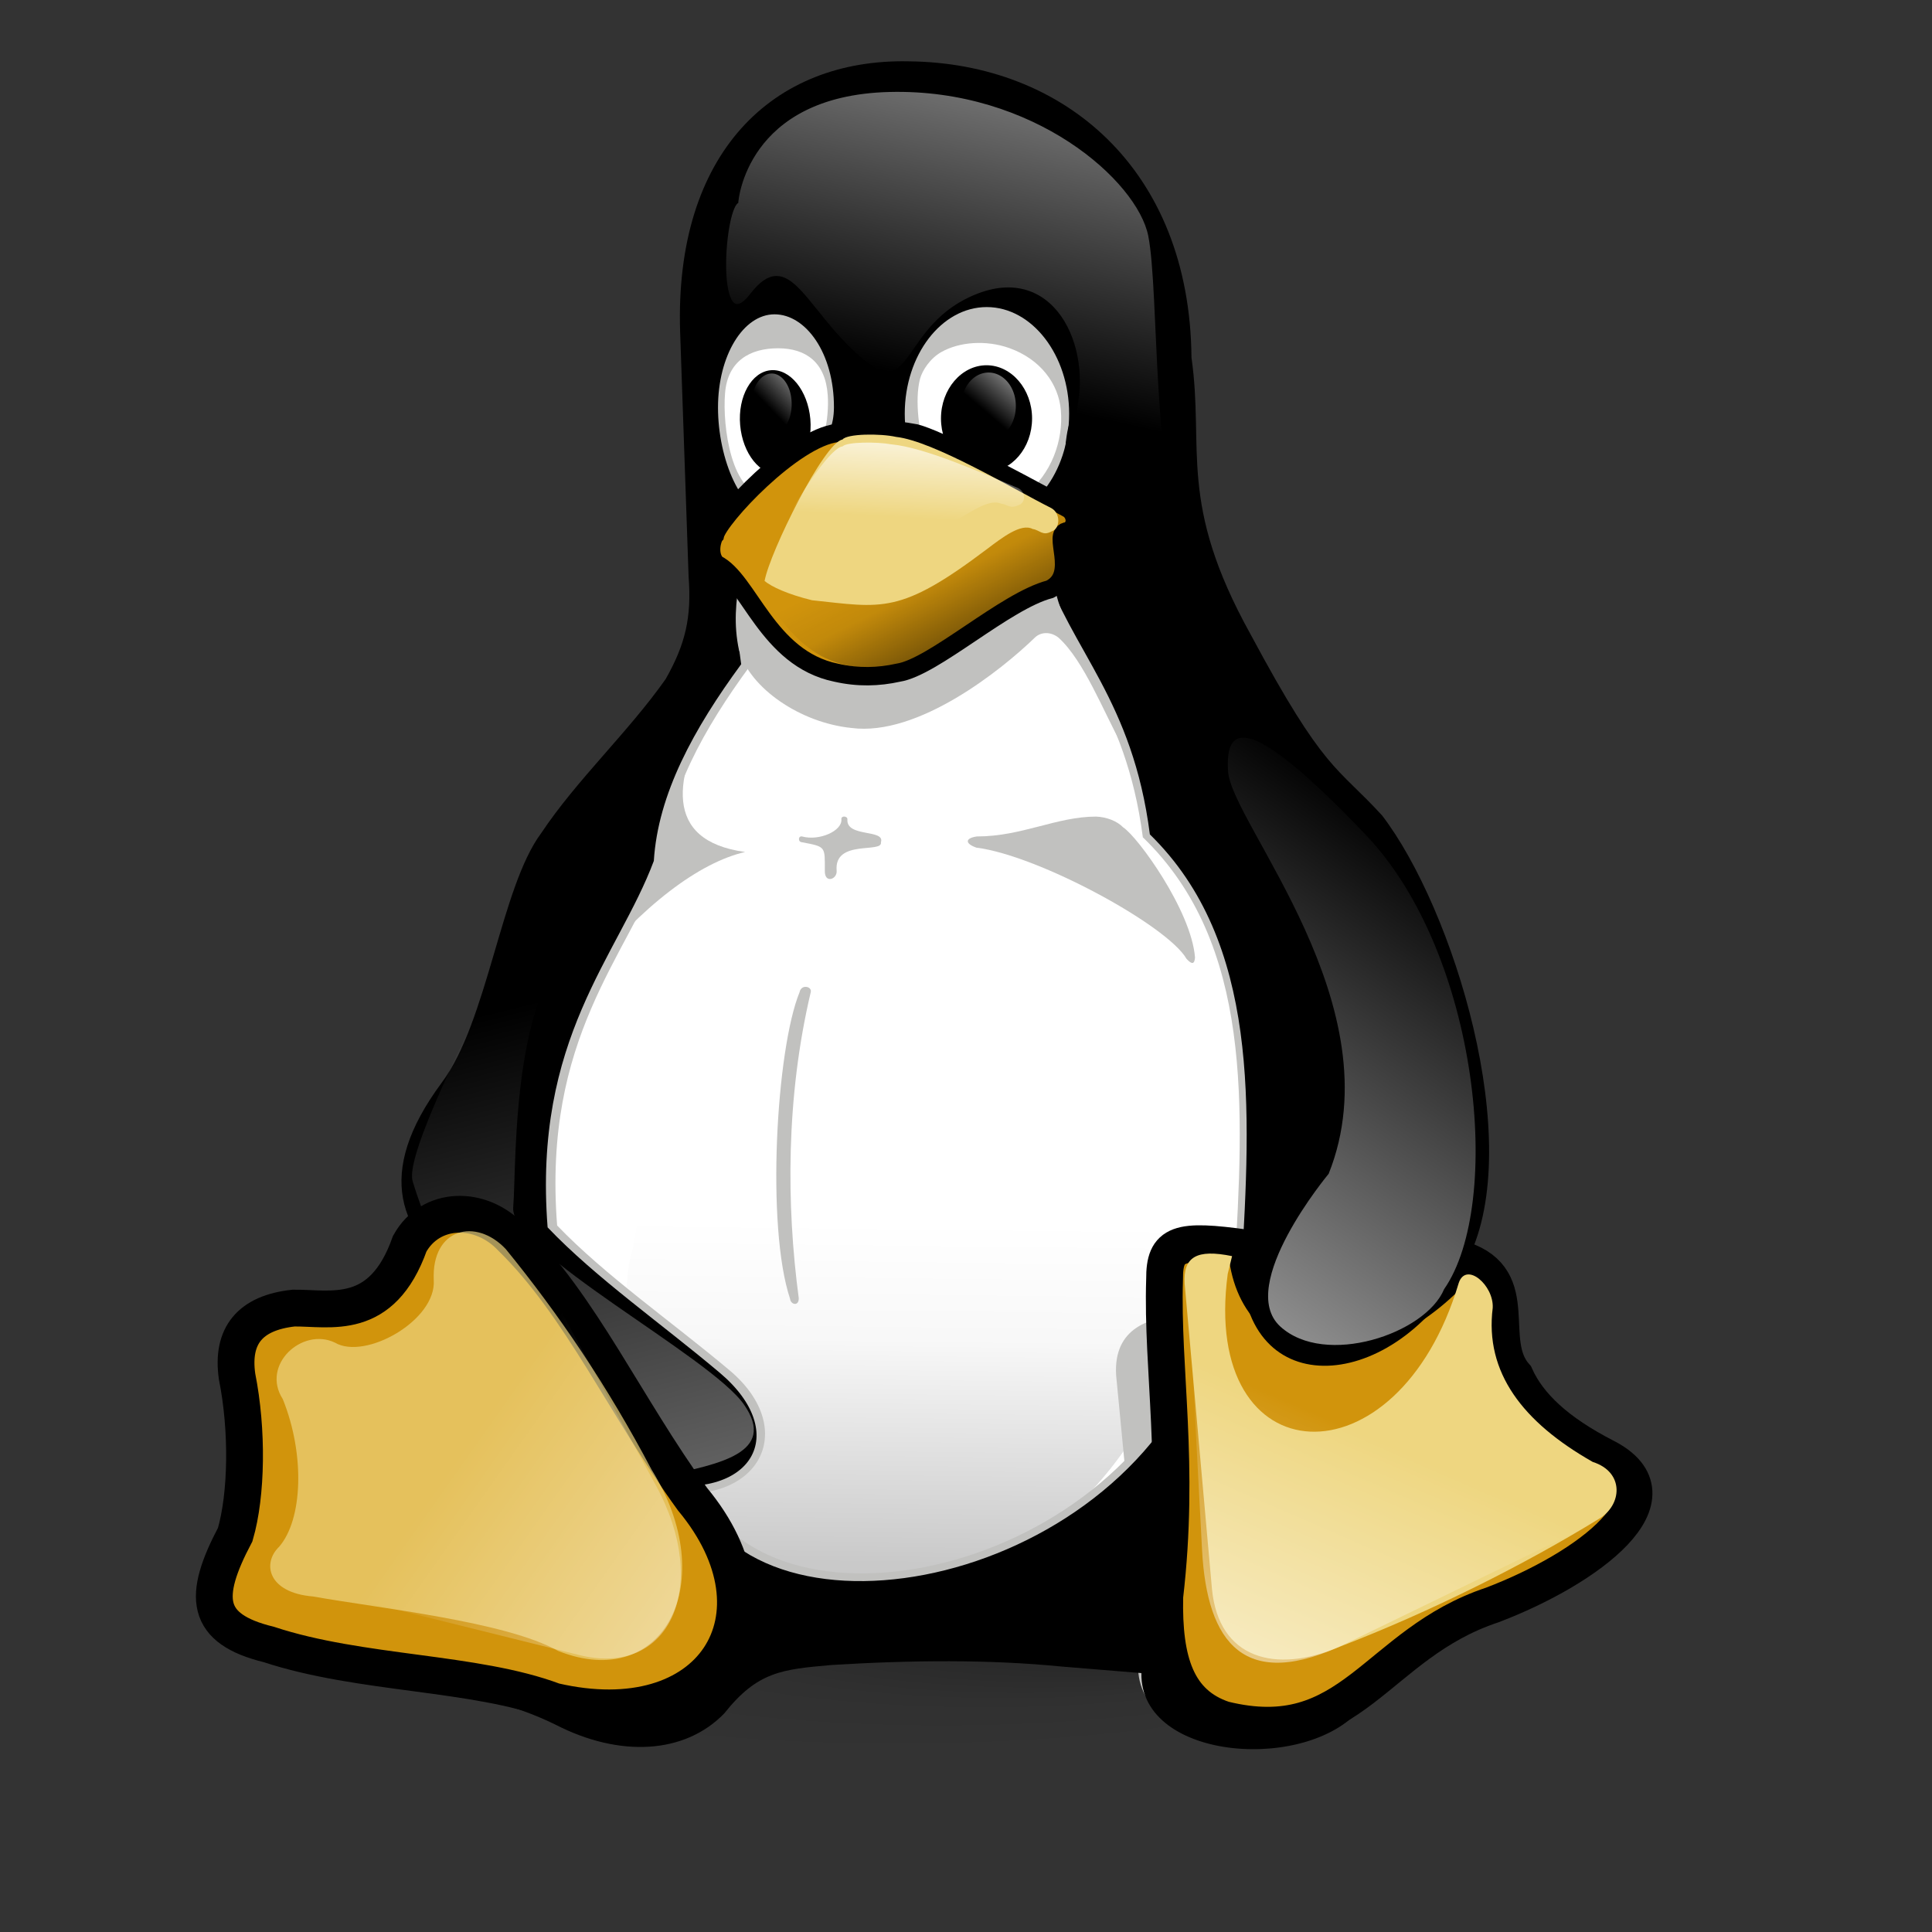 <?xml version="1.0" encoding="UTF-8" standalone="no"?>
<!DOCTYPE svg PUBLIC "-//W3C//DTD SVG 20010904//EN"
"http://www.w3.org/TR/2001/REC-SVG-20010904/DTD/svg10.dtd">
<!-- Created with Inkscape (http://www.inkscape.org/) -->
<svg
   id="svg1568"
   sodipodi:version="0.32"
   inkscape:version="0.40"
   width="128pt"
   height="128pt"
   sodipodi:docbase="/usr/share/icons/etiqueta/scalable/apps"
   sodipodi:docname="tux.svg"
   xmlns="http://www.w3.org/2000/svg"
   xmlns:cc="http://web.resource.org/cc/"
   xmlns:inkscape="http://www.inkscape.org/namespaces/inkscape"
   xmlns:sodipodi="http://sodipodi.sourceforge.net/DTD/sodipodi-0.dtd"
   xmlns:rdf="http://www.w3.org/1999/02/22-rdf-syntax-ns#"
   xmlns:dc="http://purl.org/dc/elements/1.1/"
   xmlns:xlink="http://www.w3.org/1999/xlink">
  <rect width="100%" height="100%" fill="#333333" stroke="none"/>
  <defs
     id="defs1570">
    <linearGradient
       id="linearGradient616">
      <stop
         style="stop-color:#ffffff;stop-opacity:0.836;"
         offset="0"
         id="stop617" />
      <stop
         style="stop-color:#ffffff;stop-opacity:0;"
         offset="1"
         id="stop618" />
    </linearGradient>
    <linearGradient
       inkscape:collect="always"
       xlink:href="#linearGradient4823"
       id="linearGradient575"
       gradientUnits="userSpaceOnUse"
       gradientTransform="scale(0.639,1.566)"
       x1="149.847"
       y1="75.004"
       x2="169.322"
       y2="45.721" />
    <linearGradient
       id="linearGradient613">
      <stop
         style="stop-color:#ffffff;stop-opacity:0.836;"
         offset="0"
         id="stop614" />
      <stop
         style="stop-color:#ffffff;stop-opacity:0;"
         offset="1"
         id="stop615" />
    </linearGradient>
    <linearGradient
       inkscape:collect="always"
       xlink:href="#linearGradient4823"
       id="linearGradient574"
       gradientUnits="userSpaceOnUse"
       gradientTransform="scale(0.813,1.229)"
       x1="388.754"
       y1="180.449"
       x2="379.33"
       y2="193.827" />
    <linearGradient
       id="linearGradient610">
      <stop
         style="stop-color:#ffffff;stop-opacity:0.836;"
         offset="0"
         id="stop611" />
      <stop
         style="stop-color:#ffffff;stop-opacity:0;"
         offset="1"
         id="stop612" />
    </linearGradient>
    <linearGradient
       inkscape:collect="always"
       xlink:href="#linearGradient4823"
       id="linearGradient573"
       gradientUnits="userSpaceOnUse"
       gradientTransform="scale(0.813,1.229)"
       x1="388.92"
       y1="178.07"
       x2="378.623"
       y2="192.935" />
    <linearGradient
       id="linearGradient607">
      <stop
         style="stop-color:#ffffff;stop-opacity:0.836;"
         offset="0"
         id="stop608" />
      <stop
         style="stop-color:#ffffff;stop-opacity:0;"
         offset="1"
         id="stop609" />
    </linearGradient>
    <linearGradient
       inkscape:collect="always"
       xlink:href="#linearGradient4823"
       id="linearGradient572"
       gradientUnits="userSpaceOnUse"
       gradientTransform="scale(1.414,0.707)"
       x1="53.925"
       y1="60.383"
       x2="52.961"
       y2="69.284" />
    <linearGradient
       id="linearGradient604">
      <stop
         style="stop-color:#ffffff;stop-opacity:0.836;"
         offset="0"
         id="stop605" />
      <stop
         style="stop-color:#ffffff;stop-opacity:0;"
         offset="1"
         id="stop606" />
    </linearGradient>
    <linearGradient
       inkscape:collect="always"
       xlink:href="#linearGradient4823"
       id="linearGradient571"
       gradientUnits="userSpaceOnUse"
       gradientTransform="scale(0.915,1.093)"
       x1="76.196"
       y1="123.826"
       x2="50.587"
       y2="102.22" />
    <linearGradient
       id="linearGradient601">
      <stop
         style="stop-color:#ffffff;stop-opacity:0.836;"
         offset="0"
         id="stop602" />
      <stop
         style="stop-color:#ffffff;stop-opacity:0;"
         offset="1"
         id="stop603" />
    </linearGradient>
    <linearGradient
       inkscape:collect="always"
       xlink:href="#linearGradient4823"
       id="linearGradient570"
       gradientUnits="userSpaceOnUse"
       gradientTransform="scale(1.133,0.883)"
       x1="86.384"
       y1="149.883"
       x2="97.862"
       y2="129.288" />
    <linearGradient
       id="linearGradient598">
      <stop
         style="stop-color:#ffffff;stop-opacity:0.836;"
         offset="0"
         id="stop599" />
      <stop
         style="stop-color:#ffffff;stop-opacity:0;"
         offset="1"
         id="stop600" />
    </linearGradient>
    <linearGradient
       id="linearGradient4823">
      <stop
         style="stop-color:#ffffff;stop-opacity:0.836;"
         offset="0"
         id="stop4824" />
      <stop
         style="stop-color:#ffffff;stop-opacity:0;"
         offset="1"
         id="stop4826" />
    </linearGradient>
    <linearGradient
       inkscape:collect="always"
       xlink:href="#linearGradient4823"
       id="linearGradient568"
       gradientUnits="userSpaceOnUse"
       gradientTransform="scale(0.745,1.342)"
       x1="125.645"
       y1="119.051"
       x2="73.242"
       y2="45.331" />
    <linearGradient
       id="linearGradient594">
      <stop
         style="stop-color:#000000;stop-opacity:0.407;"
         offset="0"
         id="stop595" />
      <stop
         style="stop-color:#000000;stop-opacity:0.073;"
         offset="0.648"
         id="stop596" />
      <stop
         style="stop-color:#000000;stop-opacity:0;"
         offset="1"
         id="stop597" />
    </linearGradient>
    <linearGradient
       inkscape:collect="always"
       xlink:href="#linearGradient1806"
       id="linearGradient567"
       gradientUnits="userSpaceOnUse"
       gradientTransform="scale(1.237,0.808)"
       x1="69.437"
       y1="68.99"
       x2="63.569"
       y2="61.353" />
    <linearGradient
       id="linearGradient590">
      <stop
         style="stop-color:#000000;stop-opacity:0.407;"
         offset="0"
         id="stop591" />
      <stop
         style="stop-color:#000000;stop-opacity:0.073;"
         offset="0.648"
         id="stop592" />
      <stop
         style="stop-color:#000000;stop-opacity:0;"
         offset="1"
         id="stop593" />
    </linearGradient>
    <linearGradient
       inkscape:collect="always"
       xlink:href="#linearGradient1806"
       id="linearGradient566"
       gradientUnits="userSpaceOnUse"
       gradientTransform="matrix(0.897,0,0,0.779,3.502405e-15,34.962)"
       x1="101.547"
       y1="111.428"
       x2="101.944"
       y2="81.081" />
    <linearGradient
       id="linearGradient586">
      <stop
         style="stop-color:#000000;stop-opacity:0.407;"
         offset="0"
         id="stop587" />
      <stop
         style="stop-color:#000000;stop-opacity:0.073;"
         offset="0.648"
         id="stop588" />
      <stop
         style="stop-color:#000000;stop-opacity:0;"
         offset="1"
         id="stop589" />
    </linearGradient>
    <radialGradient
       inkscape:collect="always"
       xlink:href="#linearGradient1806"
       id="radialGradient565"
       gradientUnits="userSpaceOnUse"
       cx="24.826"
       cy="176.564"
       fx="50.791"
       fy="174.396"
       r="42.86" />
    <linearGradient
       inkscape:collect="always"
       id="linearGradient84">
      <stop
         style="stop-color:#000000;stop-opacity:1;"
         offset="0"
         id="stop85" />
      <stop
         style="stop-color:#000000;stop-opacity:0;"
         offset="1"
         id="stop86" />
    </linearGradient>
    <linearGradient
       id="linearGradient1492">
      <stop
         style="stop-color:#dadada;stop-opacity:1;"
         offset="0"
         id="stop1493" />
      <stop
         style="stop-color:#f1f1f1;stop-opacity:1;"
         offset="0.349"
         id="stop1496" />
      <stop
         style="stop-color:#f0f0f0;stop-opacity:1;"
         offset="1"
         id="stop1494" />
    </linearGradient>
    <linearGradient
       inkscape:collect="always"
       xlink:href="#linearGradient1492"
       id="linearGradient7980"
       x1="76.924"
       y1="78.525"
       x2="76.924"
       y2="40.787"
       gradientTransform="matrix(1.255,0,0,0.797,0,1.5)"
       gradientUnits="userSpaceOnUse" />
    <linearGradient
       inkscape:collect="always"
       id="linearGradient2529">
      <stop
         style="stop-color:#ffffff;stop-opacity:0;"
         offset="0"
         id="stop2530" />
      <stop
         style="stop-color:#fff;stop-opacity:1;"
         offset="1"
         id="stop2532" />
    </linearGradient>
    <linearGradient
       inkscape:collect="always"
       xlink:href="#linearGradient2529"
       id="linearGradient7987"
       x1="33.682"
       y1="174.263"
       x2="33.682"
       y2="121.156"
       gradientTransform="matrix(2.455,0,0,0.459,-5.68,-3.28)"
       gradientUnits="userSpaceOnUse" />
    <linearGradient
       inkscape:collect="always"
       id="linearGradient2541">
      <stop
         style="stop-color:#000000;stop-opacity:0;"
         offset="0"
         id="stop2542" />
      <stop
         style="stop-color:#000000;stop-opacity:1;"
         offset="1"
         id="stop2543" />
    </linearGradient>
    <linearGradient
       inkscape:collect="always"
       xlink:href="#linearGradient2541"
       id="linearGradient7975"
       x1="31.096"
       y1="330.081"
       x2="31.503"
       y2="286.771"
       gradientTransform="matrix(2.996,0,0,0.376,-5.68,-4.78)"
       gradientUnits="userSpaceOnUse" />
    <linearGradient
       inkscape:collect="always"
       id="linearGradient1568">
      <stop
         style="stop-color:#dedede;stop-opacity:1;"
         offset="0"
         id="stop1569" />
      <stop
         style="stop-color:#ababab;stop-opacity:1;"
         offset="0.429"
         id="stop1574" />
      <stop
         style="stop-color:#e3e3e3;stop-opacity:1;"
         offset="0.586"
         id="stop3320" />
      <stop
         style="stop-color:#ffffff;stop-opacity:1;"
         offset="1"
         id="stop1570" />
    </linearGradient>
    <linearGradient
       xlink:href="#linearGradient1568"
       id="linearGradient1495"
       x1="73.818"
       y1="125.536"
       x2="71.848"
       y2="196.421"
       gradientTransform="matrix(1.59,0,0,0.709,-5.68,-4.78)"
       gradientUnits="userSpaceOnUse" />
    <linearGradient
       id="linearGradient1806">
      <stop
         style="stop-color:#000000;stop-opacity:0.531;"
         offset="0"
         id="stop1807" />
      <stop
         style="stop-color:#000000;stop-opacity:0.073;"
         offset="0.648"
         id="stop3276" />
      <stop
         style="stop-color:#000000;stop-opacity:0;"
         offset="1"
         id="stop1808" />
    </linearGradient>
    <radialGradient
       xlink:href="#linearGradient1806"
       id="radialGradient1505"
       cx="24.826"
       cy="176.564"
       r="51.668"
       fx="27.01"
       fy="137.434"
       gradientUnits="userSpaceOnUse" />
    <linearGradient
       inkscape:collect="always"
       xlink:href="#linearGradient1492"
       id="linearGradient1743"
       gradientTransform="matrix(2.07,0,0,0.544,-5.68,-4.78)"
       x1="48.756"
       y1="228.231"
       x2="49.343"
       y2="263.546"
       gradientUnits="userSpaceOnUse" />
    <radialGradient
       inkscape:collect="always"
       xlink:href="#linearGradient1806"
       id="radialGradient1752"
       cx="24.826"
       cy="176.564"
       fx="27.01"
       fy="137.434"
       r="51.668"
       gradientUnits="userSpaceOnUse" />
    <linearGradient
       inkscape:collect="always"
       xlink:href="#linearGradient84"
       id="linearGradient87"
       gradientTransform="scale(2.823,0.354)"
       x1="29.849"
       y1="299.493"
       x2="29.849"
       y2="327.795"
       gradientUnits="userSpaceOnUse" />
    <linearGradient
       inkscape:collect="always"
       xlink:href="#linearGradient2541"
       id="linearGradient99"
       gradientUnits="userSpaceOnUse"
       gradientTransform="matrix(1.206,0,0,0.715,3.162,7.824)"
       x1="85.404"
       y1="53.834"
       x2="85.404"
       y2="87.322" />
    <linearGradient
       inkscape:collect="always"
       xlink:href="#linearGradient4823"
       id="linearGradient94"
       gradientTransform="scale(0.902,1.109)"
       x1="102.249"
       y1="3.188"
       x2="96.042"
       y2="37.56"
       gradientUnits="userSpaceOnUse" />
    <linearGradient
       inkscape:collect="always"
       xlink:href="#linearGradient4823"
       id="linearGradient95"
       gradientUnits="userSpaceOnUse"
       gradientTransform="scale(0.639,1.566)"
       x1="172.974"
       y1="90.884"
       x2="186.301"
       y2="44.032" />
    <linearGradient
       inkscape:collect="always"
       xlink:href="#linearGradient4823"
       id="linearGradient96"
       gradientUnits="userSpaceOnUse"
       gradientTransform="matrix(1.796,0,0,0.899,-16.015,-16.583)"
       x1="53.925"
       y1="60.383"
       x2="52.961"
       y2="69.284" />
    <linearGradient
       inkscape:collect="always"
       xlink:href="#linearGradient4823"
       id="linearGradient97"
       gradientUnits="userSpaceOnUse"
       gradientTransform="matrix(1.162,0,0,1.39,-16.015,-16.583)"
       x1="76.196"
       y1="123.826"
       x2="50.587"
       y2="102.22" />
    <linearGradient
       inkscape:collect="always"
       xlink:href="#linearGradient4823"
       id="linearGradient98"
       gradientUnits="userSpaceOnUse"
       gradientTransform="matrix(1.439,0,0,1.122,-16.015,-16.583)"
       x1="86.384"
       y1="149.883"
       x2="97.862"
       y2="129.288" />
    <linearGradient
       inkscape:collect="always"
       xlink:href="#linearGradient4823"
       id="linearGradient100"
       gradientUnits="userSpaceOnUse"
       gradientTransform="matrix(1.146,0,0,1.409,-16.015,-16.583)"
       x1="102.249"
       y1="3.188"
       x2="96.042"
       y2="37.56" />
    <linearGradient
       inkscape:collect="always"
       xlink:href="#linearGradient1806"
       id="linearGradient102"
       gradientUnits="userSpaceOnUse"
       gradientTransform="matrix(1.572,0,0,1.027,-16.015,-16.583)"
       x1="69.437"
       y1="68.99"
       x2="63.569"
       y2="61.353" />
    <linearGradient
       inkscape:collect="always"
       xlink:href="#linearGradient1806"
       id="linearGradient103"
       gradientUnits="userSpaceOnUse"
       gradientTransform="matrix(1.14,0,0,0.99,-16.015,27.848)"
       x1="101.547"
       y1="111.428"
       x2="101.944"
       y2="81.081" />
    <linearGradient
       inkscape:collect="always"
       xlink:href="#linearGradient4823"
       id="linearGradient104"
       gradientUnits="userSpaceOnUse"
       gradientTransform="scale(0.813,1.229)"
       x1="388.754"
       y1="180.449"
       x2="379.33"
       y2="193.827" />
    <linearGradient
       inkscape:collect="always"
       xlink:href="#linearGradient4823"
       id="linearGradient105"
       gradientUnits="userSpaceOnUse"
       gradientTransform="scale(0.813,1.229)"
       x1="388.92"
       y1="178.07"
       x2="378.623"
       y2="192.935" />
    <radialGradient
       inkscape:collect="always"
       xlink:href="#linearGradient1806"
       id="radialGradient106"
       gradientUnits="userSpaceOnUse"
       cx="24.826"
       cy="176.564"
       fx="50.791"
       fy="174.396"
       r="42.86" />
    <linearGradient
       inkscape:collect="always"
       xlink:href="#linearGradient604"
       id="linearGradient110"
       gradientTransform="scale(0.745,1.342)"
       x1="92.162"
       y1="136.089"
       x2="82.034"
       y2="63.292"
       gradientUnits="userSpaceOnUse" />
  </defs>
  <sodipodi:namedview
     id="base"
     pagecolor="#ffffff"
     bordercolor="#666666"
     borderopacity="1.0"
     inkscape:pageopacity="0.0"
     inkscape:pageshadow="2"
     inkscape:zoom="2.8284272"
     inkscape:cx="39.307048"
     inkscape:cy="81.757579"
     inkscape:window-width="777"
     inkscape:window-height="784"
     inkscape:window-x="245"
     inkscape:window-y="33"
     inkscape:current-layer="svg1568" />
  <path
     sodipodi:type="arc"
     style="fill:url(#radialGradient106);fill-opacity:0.75;fill-rule:evenodd;stroke-width:1pt"
     id="path529"
     sodipodi:cx="25.912205"
     sodipodi:cy="175.83524"
     sodipodi:rx="56.143108"
     sodipodi:ry="56.143108"
     d="M 82.055 175.835 A 56.143 56.143 0 1 1  -30.231,175.835 A 56.143 56.143 0 1 1  82.055 175.835 z"
     transform="matrix(1.191,0,0,0.282,47.758,92.938)" />
  <path
     id="path530"
     style="fill:#ffffff"
     d="M 44.251,113.524 L 57.366,134.425 L 74.374,143.031 L 100.193,134.63 L 115.766,110.45 L 114.127,87.909 L 101.422,59.631 L 95.48,48.361 L 63.718,48.771 L 62.079,58.402 L 51.014,77.049 L 43.637,97.335 L 44.251,113.524 z " />
  <path
     style="opacity:0.527;fill:url(#linearGradient103);fill-opacity:0.75;fill-rule:evenodd;stroke-width:1pt"
     d="M 107.421,108.429 C 107.421,108.429 102.304,139.302 78.58,139.952 C 54.834,140.603 54.391,114.931 55.787,110.705 C 57.182,106.479 54.857,92.175 74.859,95.101 C 94.861,98.026 104.63,102.578 107.421,108.429 z "
     id="path531"
     sodipodi:nodetypes="czccc" />
  <path
     id="path532"
     d="M 115.714,120.307 C 112.129,119.996 109.312,117.326 109.056,112.022 C 109.879,97.94 110.702,83.364 100.955,73.964 C 99.437,62.259 94.041,57.961 91.499,50.444 L 87.494,47.573 L 92.286,40.075 L 94.334,40.13 L 114.342,80.584 L 118.53,100.976 L 115.714,120.307 z "
     style="fill:#c1c1bf" />
  <path
     id="path533"
     d="M 66.663,47.189 C 66.06,51.139 65.73,55.017 66.297,58.766 C 62.128,64.435 58.964,70.16 58.598,76.049 C 55.434,84.48 47.917,91.612 49.216,108.255 C 53.44,112.663 59.348,116.759 64.414,121.021 C 70.778,126.343 66.992,133.365 58.031,131.701 C 56.037,129.506 51.52,115.753 42.961,107.286 L 44.644,96.184 L 52.727,74.549 L 62.786,58.455 L 63.902,51.505 L 62.493,33.747 L 63.664,27.254 L 66.663,47.189 L 66.663,47.189 z "
     style="fill:#c1c1bf" />
  <path
     id="path534"
     d="M 61.433,22.225 C 61.67,20.945 61.981,19.738 62.365,18.604 L 62.969,22.572 L 61.433,22.225 z "
     style="fill:#c1c1bf" />
  <path
     id="path535"
     d="M 62.786,62.625 C 59.585,68.55 58.47,74.256 65.822,75.262 C 61.78,76.195 56.751,79.944 51.666,86.254 L 51.776,73.433 L 57.83,63.338 L 62.786,62.625 z "
     style="fill:#c1c1bf" />
  <path
     id="path536"
     d="M 23.612,143.406 C 34.731,148.399 42.577,148.124 49.655,151.654 C 55.251,154.599 60.902,154.251 64.304,150.685 C 67.194,146.954 69.333,146.771 73.595,146.387 C 80.563,145.966 87.366,145.893 93.511,146.533 L 100.534,147.1 C 100.406,154.983 115.384,155.952 119.792,149.972 C 125.114,143.644 132.429,140.809 138.702,136.218 L 105.545,119.795 C 97.041,140.352 65.346,145.729 60.957,129.378 L 23.612,143.406 z "
     style="fill:#c1c1bf" />
  <path
     id="path537"
     d="M 104.813,116.247 C 101.613,116.229 98.339,117.271 98.595,121.478 L 99.674,132.725 L 109.386,127.696 L 104.813,116.247 z "
     style="fill:#c1c1bf" />
  <path
     id="path538"
     d="M 22.569,144.101 C 33.872,149.094 41.864,148.801 49.069,152.349 C 54.757,155.275 60.5,154.946 63.975,151.362 C 66.919,147.649 69.096,147.466 73.43,147.082 C 80.508,146.643 87.439,146.588 93.694,147.21 L 100.827,147.795 C 100.698,155.678 115.951,156.629 120.432,150.648 C 125.845,144.32 133.289,141.504 139.672,136.895 L 105.929,120.49 C 97.278,141.028 65.035,146.405 60.573,130.073 L 22.569,144.101 z " />
  <path
     id="path539"
     d="M 129.174,111.273 C 134.587,113.047 131.094,118.46 133.856,121.569 C 135.045,124.203 137.55,126.525 141.738,128.683 C 148.743,132.213 140.33,138.541 131.826,141.778 C 121.456,145.217 119.444,154.69 108.087,151.892 C 103.972,150.52 102.765,146.789 102.893,141.028 C 104.265,129.25 102.619,121.039 102.875,113.01 C 102.857,109.791 104.082,109.407 110.099,110.248 C 110.812,119.996 121.566,120.252 129.174,111.273 z "
     style="fill:#d1940c;fill-opacity:1;stroke:#000000;stroke-opacity:1;stroke-width:3.25;stroke-miterlimit:4;stroke-dasharray:none;" />
  <path
     id="path540"
     d="M 118.329,145.473 C 126.449,142.345 134.642,138.23 141.245,134.17 C 143.275,132.981 143.549,130.055 140.696,129.141 C 134.514,125.629 131.149,121.24 131.862,115.534 C 131.972,113.54 129.522,111.419 128.863,113.321 C 123.468,131.463 106.057,130.494 108.453,112.535 C 108.581,112.004 108.709,111.474 108.837,110.962 C 105.71,110.322 104.503,111.017 104.649,113.412 L 107.063,140.388 C 107.666,146.533 112.659,147.887 118.329,145.473 z "
     style="fill:#eed680;fill-opacity:1" />
  <path
     id="path541"
     d="M 122.096,72.043 C 128.369,80.237 134.789,100.885 129.704,111.163 C 123.742,122.904 110.245,124.294 109.66,112.242 C 110.501,97.977 111.306,83.218 101.576,73.708 C 100.058,61.838 94.645,57.486 92.103,49.877 L 83.653,43.732 L 65.986,46.018 C 65.273,50.353 64.853,54.578 65.474,58.674 C 61.286,64.38 58.122,70.141 57.757,76.049 C 54.593,84.516 47.076,91.704 48.374,108.42 C 52.599,112.864 58.506,116.979 63.572,121.258 C 69.937,126.617 66.48,132.689 57.519,131.006 C 52.087,125.007 46.472,119.118 41.022,113.138 C 35.207,109.005 33.049,103.701 39.011,95.654 C 43.089,90.204 44.241,78.371 47.808,73.598 C 50.935,68.898 55.489,64.691 58.799,59.991 C 60.555,56.9 61.103,54.523 60.829,50.938 L 60.079,29.266 C 59.585,13.538 68.236,5.161 80.27,5.418 C 93.913,5.546 105.106,14.873 105.252,31.589 C 106.405,39.727 104.009,44.391 110.465,56.022 C 117.03,68.276 118.054,67.617 122.096,72.043 z " />
  <path
     id="path542"
     d="M 98.431,63.429 L 98.998,65.606 C 97.516,62.936 95.742,58.345 93.511,56.333 C 92.834,55.785 91.956,55.803 91.426,56.315 C 88.463,59.186 81.111,65.075 75.222,64.307 C 70.687,63.85 66.261,60.796 65.292,57.486 C 64.779,55.108 65.017,53.151 65.328,51.158 L 93.2,50.7 C 92.633,53.151 96.346,59.205 98.431,63.429 z "
     style="fill:#c1c1bf" />
  <path
     id="path543"
     d="M 68.419,27.766 C 71.199,27.766 73.686,31.223 73.668,35.996 C 73.649,39.197 71.565,40.02 69.992,41.428 C 69.297,42.068 69.132,45.525 68.273,45.525 C 65.511,45.525 63.426,40.605 63.426,35.996 C 63.426,31.406 65.657,27.766 68.419,27.766 z "
     style="fill:#c1c1bf" />
  <path
     id="path544"
     d="M 68.73,30.766 C 71.199,30.766 72.918,32.009 73.119,34.899 C 73.265,36.892 72.735,40.093 71.345,40.77 C 70.705,41.081 68.492,43.879 67.724,43.842 C 64.597,43.696 63.81,37.642 64.048,34.753 C 64.267,31.863 66.279,30.766 68.73,30.766 z "
     style="fill:#ffffff" />
  <path
     id="path545"
     d="M 68.09,32.704 C 69.791,32.558 71.363,34.497 71.583,37.02 C 71.802,39.544 70.577,41.739 68.876,41.885 C 67.175,42.032 65.602,40.093 65.383,37.551 C 65.164,35.027 66.389,32.851 68.09,32.704 z " />
  <path
     id="path546"
     d="M 87.165,27.126 C 91.17,27.126 94.444,31.369 94.444,36.545 C 94.444,41.739 91.17,45.964 87.165,45.964 C 83.16,45.964 79.923,41.739 79.923,36.545 C 79.923,31.369 83.16,27.126 87.165,27.126 z "
     style="fill:#c1c1bf" />
  <path
     id="path547"
     d="M 89.158,30.747 C 91.92,31.735 93.511,33.911 93.712,36.234 C 93.95,38.904 92.871,41.922 90.548,43.696 C 89.89,44.19 82.282,41.19 81.843,40.056 C 81.184,38.429 80.782,35.301 81.276,33.454 C 81.477,32.723 82.154,31.662 83.16,31.095 C 84.751,30.199 87.092,30.016 89.158,30.747 z "
     style="fill:#ffffff" />
  <path
     id="path548"
     d="M 87.147,32.265 C 89.359,32.265 91.17,34.387 91.17,36.966 C 91.17,39.563 89.359,41.684 87.147,41.684 C 84.934,41.684 83.123,39.563 83.123,36.966 C 83.123,34.387 84.934,32.265 87.147,32.265 z " />
  <path
     id="path549"
     d="M 73.96,38.246 C 75.844,37.697 78.825,37.88 80.892,38.282 C 82.958,38.831 88.463,41.739 94.297,44.903 C 95.047,45.287 95.267,46.531 94.297,46.933 C 92.798,47.043 95.376,50.737 92.743,52.054 C 88.793,53.078 82.465,58.949 79.337,59.424 C 77.6,59.808 75.808,59.863 73.869,59.424 C 67.761,58.18 66.151,51.231 63.28,49.823 C 62.493,49 62.896,47.573 63.152,47.28 C 63.463,45.799 70.083,38.685 73.96,38.246 z "
     style="fill:#d1940c;fill-opacity:1;stroke:#000000;stroke-opacity:1;stroke-width:1.625;stroke-miterlimit:4;stroke-dasharray:none;" />
  <path
     id="path550"
     d="M 74.995,39.683 C 76.762,39.188 79.558,39.353 81.496,39.716 C 83.435,40.211 88.598,42.834 94.069,45.688 C 94.773,46.034 94.979,47.156 94.069,47.519 C 92.663,47.618 95.081,50.951 92.611,52.138 C 88.906,53.062 82.972,58.358 80.038,58.787 C 78.409,59.133 76.728,59.183 74.91,58.787 C 69.181,57.665 67.671,51.396 64.978,50.126 C 64.241,49.383 64.618,48.097 64.858,47.833 C 65.15,46.496 71.359,40.079 74.995,39.683 z "
     style="fill:url(#linearGradient102);stroke:none;stroke-opacity:1;" />
  <path
     id="path551"
     d="M 79.154,38.593 C 82.465,38.959 89.488,43.184 92.871,44.885 C 93.712,45.342 93.657,46.713 92.907,46.933 C 92.103,47.39 91.865,46.823 91.225,46.732 C 90.201,46.183 88.518,47.5 87.183,48.506 C 79.484,54.322 77.947,53.681 71.729,53.023 C 69.571,52.493 68.163,51.834 67.541,51.322 C 67.998,48.762 72.826,39.05 74.418,38.831 C 74.82,38.301 77.764,38.282 79.154,38.593 z "
     style="fill:#eed680;fill-opacity:1" />
  <path
     id="path552"
     d="M 105.563,84.571 C 105.527,85.156 105.307,85.248 104.813,84.699 C 103.131,81.773 91.774,75.573 86.25,74.878 C 85.208,74.512 85.263,74.037 86.287,73.89 C 90.274,73.89 93.346,72.135 96.821,72.135 C 97.772,72.171 98.687,72.537 99.217,73.086 C 100.516,73.927 105.234,80.438 105.563,84.571 z "
     style="fill:#c1c1bf" />
  <path
     id="path553"
     d="M 77.819,74.403 C 78.002,75.408 73.668,74.11 73.906,76.908 C 73.979,77.676 72.826,78.097 72.863,76.908 C 72.863,74.768 72.973,74.805 70.851,74.403 C 70.467,74.384 70.504,73.817 70.851,73.89 L 70.851,73.89 C 72.369,74.311 74.418,73.397 74.326,72.373 C 74.29,72.025 74.875,72.08 74.857,72.373 C 74.729,74 78.203,73.214 77.819,74.403 z "
     style="fill:#c1c1bf" />
  <path
     id="path554"
     d="M 70.559,114.674 C 70.577,115.424 69.845,115.26 69.791,114.729 C 67.669,108.365 68.565,92.691 70.632,87.644 C 70.778,86.912 71.747,87.132 71.619,87.644 C 69.425,96.916 69.461,106.463 70.559,114.674 z "
     style="fill:#c1c1bf" />
  <path
     style="fill:url(#linearGradient110);fill-opacity:1.0;fill-rule:evenodd;stroke-width:1pt"
     d="M 38.756,110.268 C 38.756,110.268 54.216,131.319 58.821,130.333 C 63.426,129.346 68.688,128.359 65.728,124.083 C 62.768,119.807 45.006,110.597 45.335,106.65 C 45.664,102.703 45.006,85.27 52.571,81.981 C 55.86,76.389 47.308,74.416 47.308,77.376 C 47.308,80.336 35.467,101.058 36.454,104.348 C 37.441,107.637 38.756,110.268 38.756,110.268 z "
     id="path555"
     sodipodi:nodetypes="cccccccc" />
  <path
     id="path556"
     d="M 45.192,109.352 C 51.282,115.296 55.269,124.294 61.177,132.433 C 69.772,142.784 62.914,153.52 48.941,150.282 C 41.937,147.649 31.86,147.942 23.758,145.271 C 18.07,143.881 17.869,141.065 20.777,135.56 C 21.801,132.049 21.892,126.343 20.941,121.587 C 20.429,117.985 22.094,115.973 25.934,115.552 L 25.934,115.552 C 29.19,115.516 33.725,116.832 36.194,109.864 C 38.041,106.536 42.467,106.444 45.192,109.352 z "
     style="fill:#d1940c;fill-opacity:1;stroke:#000000;stroke-opacity:1;stroke-width:3.25;stroke-miterlimit:4;stroke-dasharray:none;" />
  <path
     id="path557"
     d="M 38.316,113.065 C 38.114,108.474 42.047,107.542 44.68,110.34 C 49.38,116.101 53.678,122.465 57.555,129.817 C 63.737,139.766 58.634,149.551 49.307,145.838 C 44.68,143.241 33.615,142.089 27.653,141.028 C 23.666,140.699 23.136,138.102 24.654,136.639 C 26.739,134.243 26.958,128.501 24.983,123.599 C 23.026,120.563 26.702,117.216 29.592,118.606 C 32.262,120.179 38.572,116.631 38.316,113.065 z "
     style="fill:#eed680;fill-opacity:0.688" />
  <path
     style="fill:url(#linearGradient100);fill-opacity:1;fill-rule:evenodd;stroke:#000000;stroke-width:0.228pt"
     d="M 65.07,17.841 C 65.07,17.841 65.728,8.302 78.556,7.973 C 91.384,7.644 100.594,15.867 101.581,20.801 C 102.568,25.735 101.91,43.168 104.87,46.786 C 107.83,50.404 115.725,68.495 106.515,65.206 C 97.305,61.916 92.7,43.168 94.673,37.247 C 96.647,31.326 93.358,23.432 86.45,26.064 C 79.543,28.695 80.859,35.931 75.925,31.655 C 70.991,27.379 69.675,21.788 66.386,26.064 C 63.097,30.34 63.755,18.827 65.07,17.841 z "
     id="path558"
     sodipodi:nodetypes="cccccccccc" />
  <path
     style="fill:url(#linearGradient98);fill-opacity:0.75;fill-rule:evenodd;stroke-width:1pt"
     d="M 105.199,118.162 L 106.186,136.911 C 106.62,145.167 109.944,149.54 119.014,145.134 L 142.039,133.951 L 137.105,126.714 L 105.199,118.162 z "
     id="path559"
     sodipodi:nodetypes="czzccc" />
  <path
     style="fill:url(#linearGradient97);fill-opacity:0.75;fill-rule:evenodd;stroke-width:1pt"
     d="M 30.101,140.967 L 51.172,146.204 C 59.195,148.199 62.783,140.115 57.962,131.259 L 46.71,110.593 L 39.489,115.548 L 30.101,140.967 z "
     id="path560"
     sodipodi:nodetypes="czzccc" />
  <path
     id="path561"
     d="M 78.727,39.25 C 81.724,39.524 86.843,41.827 89.905,43.102 C 90.667,43.445 90.617,44.473 89.938,44.637 C 89.21,44.98 88.995,44.555 88.415,44.487 C 87.488,44.075 85.965,45.062 84.757,45.816 C 77.787,50.175 77.635,50.558 72.006,50.065 C 70.053,49.667 68.778,49.174 68.215,48.79 C 68.629,46.871 72.999,39.592 74.44,39.428 C 74.804,39.03 77.469,39.017 78.727,39.25 z "
     style="fill:url(#linearGradient96)"
     sodipodi:nodetypes="ccccccccc" />
  <path
     sodipodi:type="arc"
     style="fill:url(#linearGradient105);fill-opacity:0.75;fill-rule:evenodd;stroke-width:1pt"
     id="path562"
     sodipodi:cx="310.04672"
     sodipodi:cy="237.02748"
     sodipodi:rx="7.7376719"
     sodipodi:ry="11.696481"
     d="M 317.784 237.027 A 7.738 11.696 0 1 1  302.309,237.027 A 7.738 11.696 0 1 1  317.784 237.027 z"
     transform="matrix(0.228,0,0,0.228,-2.524,-18.35)" />
  <path
     sodipodi:type="arc"
     style="fill:url(#linearGradient104);fill-opacity:0.75;fill-rule:evenodd;stroke-width:1pt"
     id="path563"
     sodipodi:cx="310.04672"
     sodipodi:cy="237.02748"
     sodipodi:rx="7.7376719"
     sodipodi:ry="11.696481"
     d="M 317.784 237.027 A 7.738 11.696 0 1 1  302.309,237.027 A 7.738 11.696 0 1 1  317.784 237.027 z"
     transform="matrix(0.311,0,0,0.25,-9.098,-23.39)" />
  <path
     style="fill:url(#linearGradient95);fill-opacity:1.0;fill-rule:evenodd;stroke-width:1pt"
     d="M 117.369,103.69 C 117.369,103.69 109.146,113.558 113.093,117.176 C 117.04,120.794 125.921,117.834 127.566,113.886 C 132.829,106.321 130.691,84.283 120.658,73.758 C 110.789,63.403 108.159,63.561 108.488,68.166 C 108.817,72.771 123.29,88.888 117.369,103.69 z "
     id="path564"
     sodipodi:nodetypes="ccczcc" />
</svg>
